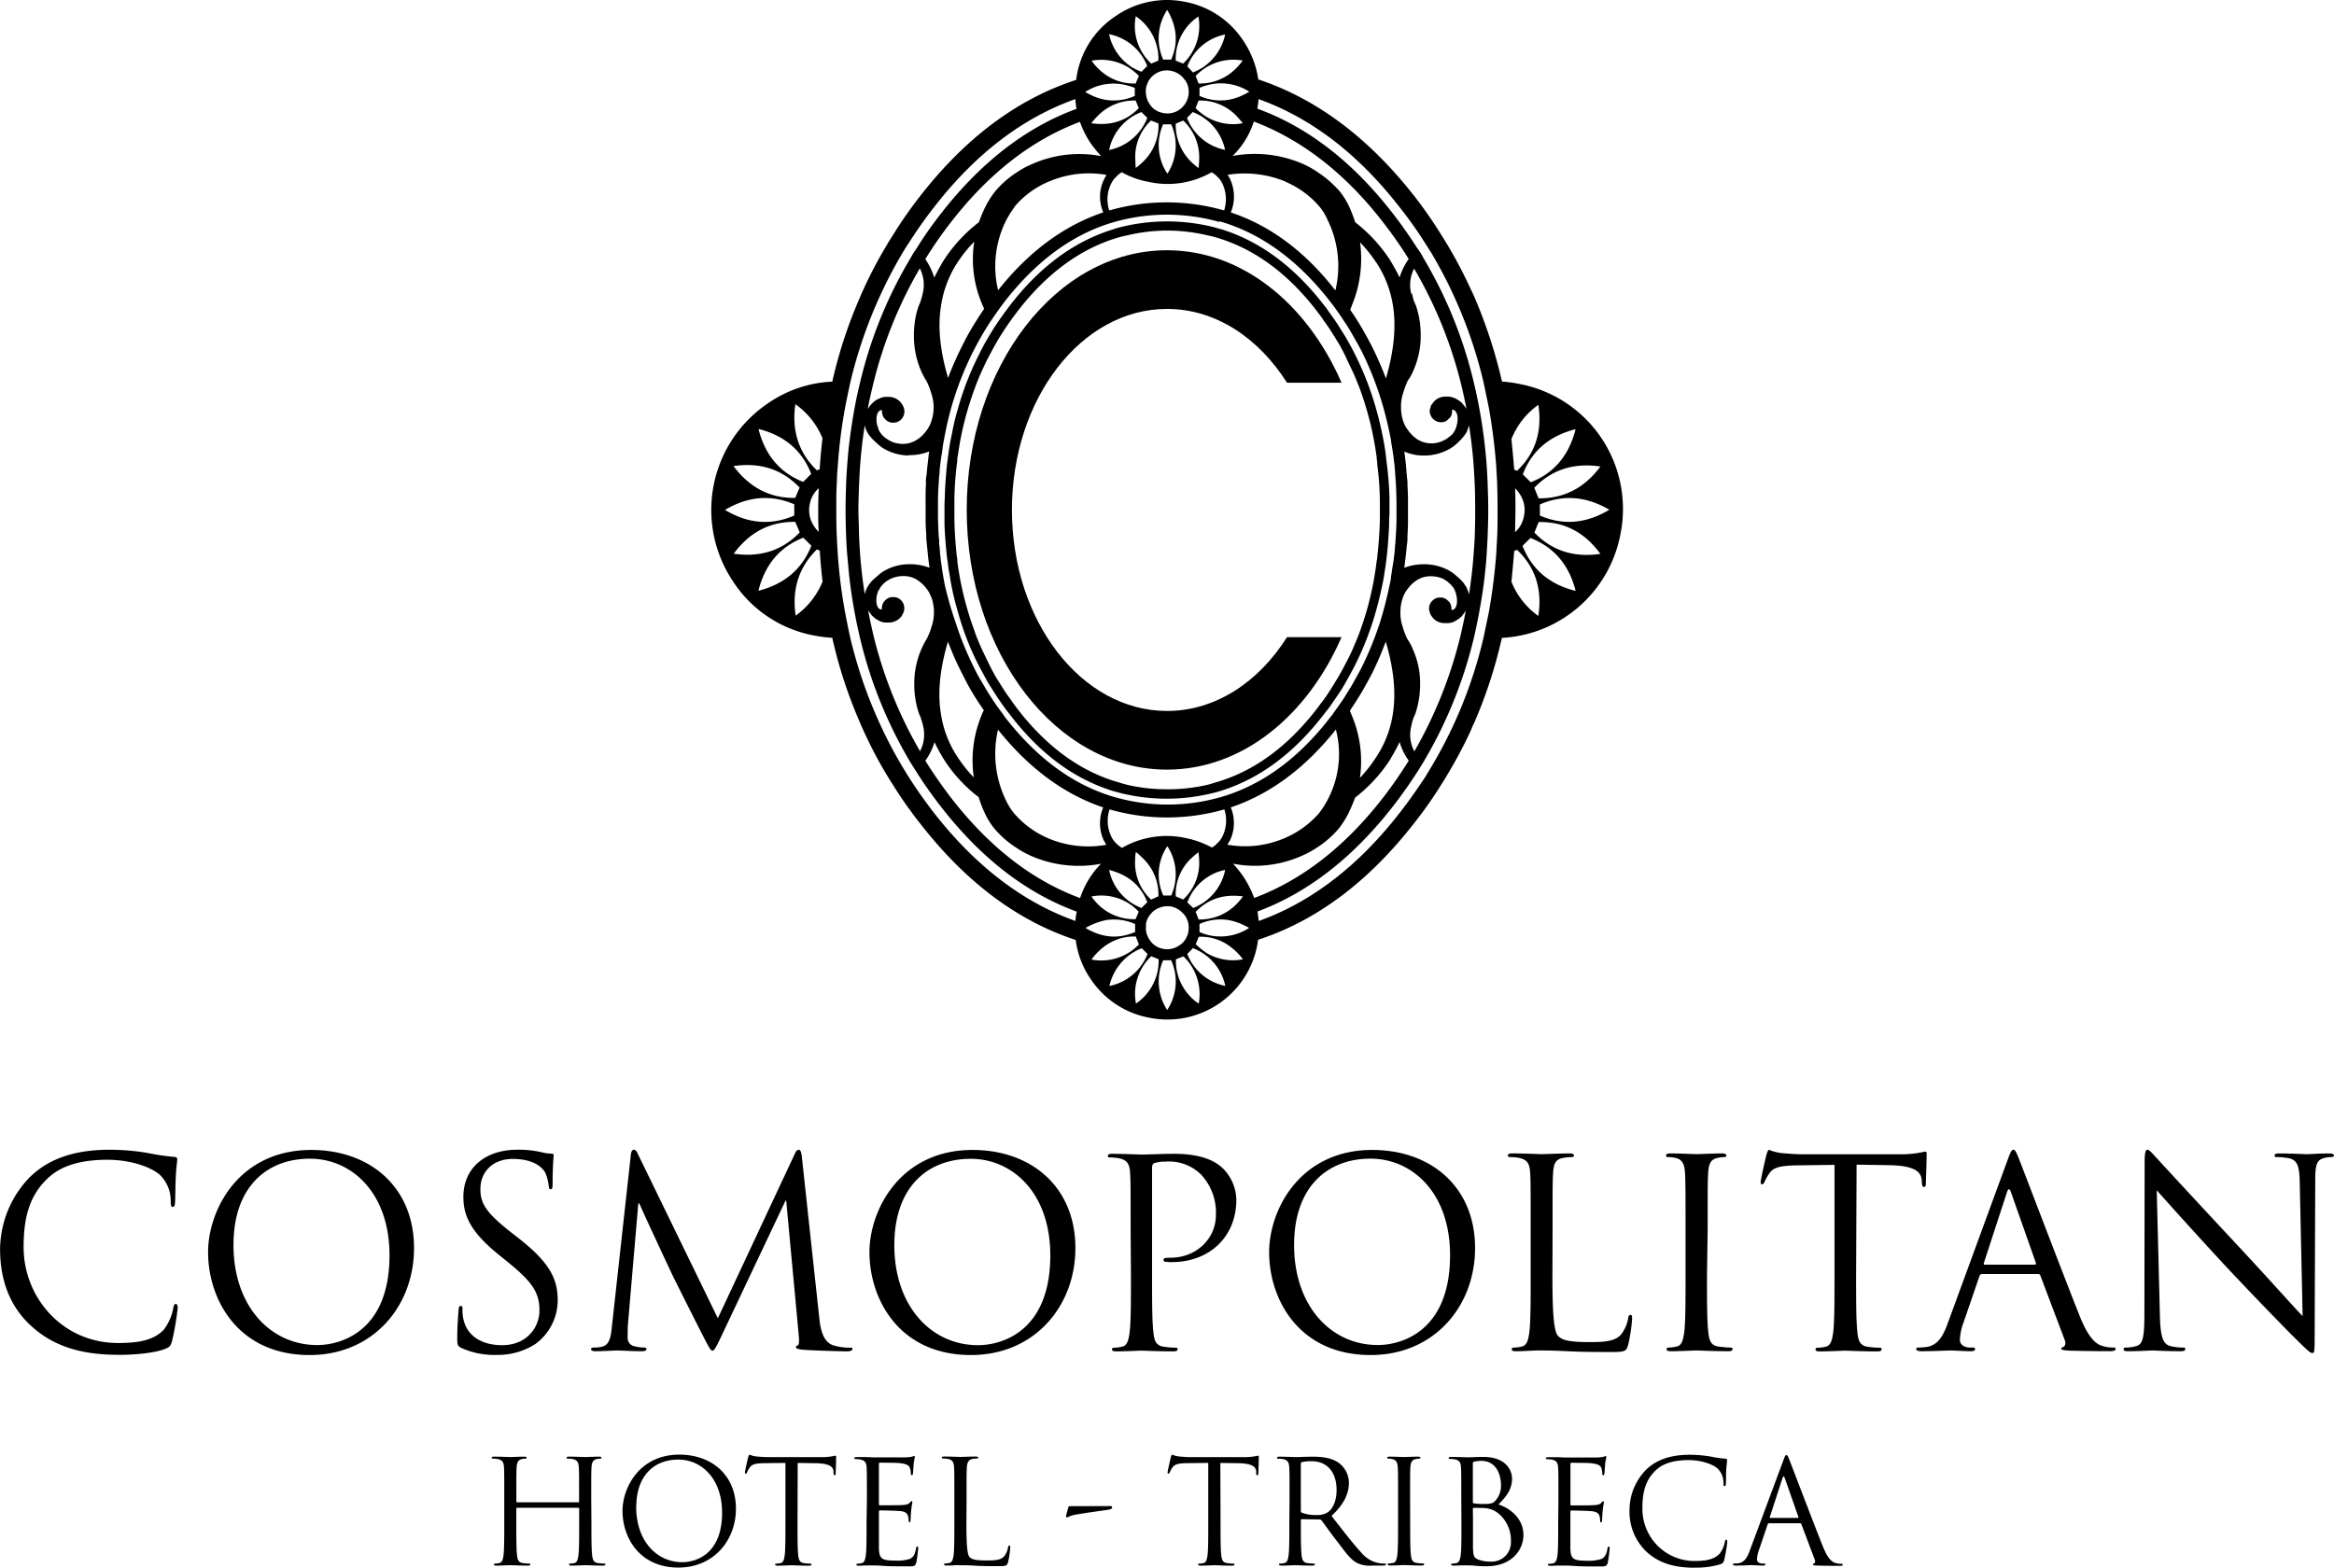 <svg id="Layer_1" data-name="Layer 1" xmlns="http://www.w3.org/2000/svg" viewBox="0 0 586.95 394.33"><title>Cosmo Logo</title><path d="M315.68,211.63a10.15,10.15,0,0,0,.31-8.53c9.86-3.32,18.66-9.82,26.44-19.59a24.56,24.56,0,0,1-4.2,21,23.65,23.65,0,0,1-8.63,6.29,25.13,25.13,0,0,1-14.46,1.68c.18-.27.35-.58.54-.89m40.55-20.83a44.69,44.69,0,0,0,2.22-4.11,15.35,15.35,0,0,0,2.3,4.69c-1.9,3.05-3.93,6-6.1,8.85q-14.46,18.84-32.77,25.7a26.18,26.18,0,0,0-2.7-5.35,28.32,28.32,0,0,0-2.61-3.28,28.86,28.86,0,0,0,16.89-1.81,24,24,0,0,0,4.24-2.26,24.53,24.53,0,0,0,5.49-4.81,24.09,24.09,0,0,0,2.34-3.67c.66-1.37,1.24-2.74,1.73-4.07a38.61,38.61,0,0,0,9-9.86M296,240.55l1.85.75a13,13,0,0,1-5.7,11.15,13,13,0,0,1,3.85-11.9m3,1h2a13,13,0,0,1-1,12.52,13.19,13.19,0,0,1-1-12.52m3.19-.23,1.9-.75a13.19,13.19,0,0,1,3.85,11.9,13,13,0,0,1-5.75-11.15m7.43-1.81a15.81,15.81,0,0,1-2.43-2l.75-1.86a12.23,12.23,0,0,1,8.27,2.74,15.19,15.19,0,0,1,2.83,2.92,12.94,12.94,0,0,1-9.42-1.76m-4.56.44,1.42-1.5a16.33,16.33,0,0,1,2.25,1.14,13.09,13.09,0,0,1,5.89,8.37,13,13,0,0,1-9.56-8m-14.6-.44a13,13,0,0,1-9.5,1.81,15.36,15.36,0,0,1,2.87-3,12.43,12.43,0,0,1,8.27-2.79l.79,2a15.52,15.52,0,0,1-2.43,2m-5,8.49a13.35,13.35,0,0,1,5.89-8.41,16.32,16.32,0,0,1,2.25-1.14l1.46,1.45v0a13.07,13.07,0,0,1-9.6,8.06m-6-14.6c.4-.23.71-.4,1.11-.58a16.73,16.73,0,0,1,4.11-1.41,13,13,0,0,1,7.25,1v2a10.51,10.51,0,0,1-1.42.53c-3.72,1.2-7.34.66-11.05-1.54m27.11-5L305.07,227a12.89,12.89,0,0,1,9.51-8.18,13,13,0,0,1-8.09,9.6m1.42,2.87-.75-1.9c3.14-3.28,7.08-4.56,11.9-3.9a17.74,17.74,0,0,1-1.6,1.91,12.87,12.87,0,0,1-9.55,3.89m.22,3.14,0-2a12.83,12.83,0,0,1,7.2-1,14.18,14.18,0,0,1,4.16,1.41,8.79,8.79,0,0,1,1.11.58,13.13,13.13,0,0,1-11.15,1.54,10.5,10.5,0,0,1-1.37-.53M304,226.27l-1.85-.8a12.47,12.47,0,0,1,3.75-9.42c.63-.57,1.24-1.14,2-1.68,0,.62.13,1.2.13,1.77a12.58,12.58,0,0,1-4,10.13m-11.19,3.1v0l-.79,1.85a12.81,12.81,0,0,1-9.56-3.85,20.93,20.93,0,0,1-1.55-1.85,12.83,12.83,0,0,1,11.9,3.81m3.23.31a5.67,5.67,0,0,1,5-1.6,5.56,5.56,0,0,1,2.79,1.6,5.79,5.79,0,0,1,.66.74,5.18,5.18,0,0,1,.88,2.53,5.62,5.62,0,0,1-.09,1.51,2.77,2.77,0,0,1-.26.93,4.82,4.82,0,0,1-2.08,2.52,5.17,5.17,0,0,1-4,.8,5,5,0,0,1-3.41-2.3,3.89,3.89,0,0,1-.53-1,4.48,4.48,0,0,1-.35-2.43,2.43,2.43,0,0,1,0-.57,4.81,4.81,0,0,1,1.42-2.7M295,226.94l-1.46,1.46a13,13,0,0,1-8.14-9.56c4.73,1.19,7.92,3.84,9.6,8.09m-55.82-35.56a15.88,15.88,0,0,0,2.3-4.69c.67,1.42,1.42,2.79,2.22,4.11a36.87,36.87,0,0,0,8.89,9.73,29.79,29.79,0,0,0,1.63,4.21,18.5,18.5,0,0,0,2.3,3.67,24.53,24.53,0,0,0,5.49,4.81,23.2,23.2,0,0,0,4.15,2.26,30,30,0,0,0,17.2,1.81,22.22,22.22,0,0,0-5.26,8.63q-18.31-6.77-32.82-25.7c-2.16-2.87-4.2-5.8-6.1-8.85M300,212.88a1.3,1.3,0,0,1,.26.31,13,13,0,0,1,.75,12.07h-2a12.81,12.81,0,0,1,1-12.38m-7.88,1.5a.14.14,0,0,1,.09,0A23.19,23.19,0,0,1,294,216a12.68,12.68,0,0,1,3.8,9.46l-1.85.84a12.65,12.65,0,0,1-4-10.17,8.91,8.91,0,0,1,.17-1.77m-7.91-2.74a8.76,8.76,0,0,0,.48.89A25.81,25.81,0,0,1,270,210.84a23.64,23.64,0,0,1-8.54-6.29,15.77,15.77,0,0,1-2-3.22,26.75,26.75,0,0,1-2-17.78c7.74,9.69,16.59,16.23,26.45,19.56a10.25,10.25,0,0,0,.26,8.53m1.81-1.14a9.16,9.16,0,0,1-.48-6.9,52.24,52.24,0,0,0,28.88,0,9.13,9.13,0,0,1-.53,6.9,4.91,4.91,0,0,1-.75,1.1,2.06,2.06,0,0,1-.45.45,4.91,4.91,0,0,1-1.41,1.15,23.51,23.51,0,0,0-6.77-2.43,22.42,22.42,0,0,0-15.83,2.52,7.56,7.56,0,0,1-1.51-1.19c-.14-.14-.31-.35-.45-.49a7.63,7.63,0,0,1-.71-1.1m-41.13-49v-.18a75.14,75.14,0,0,0,3.63,8.18c.71,1.42,1.41,2.79,2.21,4.16,1,1.73,2.08,3.36,3.22,5a5.93,5.93,0,0,0-.53,1.14,29.65,29.65,0,0,0-2,15.75,34.12,34.12,0,0,1-4-5,26.74,26.74,0,0,1-4.29-11.15c-.84-5.18-.23-11.15,1.76-17.91M188.8,128.27c5.79-3.44,11.58-3.93,17.42-1.41v2.82c-5.8,2.53-11.64,2.08-17.42-1.42m23.83,10.26c.17,2.61.4,5.26.71,7.78a19.77,19.77,0,0,1-6.77,8.57q-1.46-10,5.35-16.67Zm-6.15-7.21,1.11,2.62Q201,140.76,191,139.28q6-8.16,15.52-8m2,4,2,2c-2.34,5.89-6.77,9.65-13.31,11.33q2.45-9.89,11.27-13.35m19,13.26a4.86,4.86,0,0,1,.88-1.37,7,7,0,0,1,.75-.71,7.46,7.46,0,0,1,1.73-1,7.36,7.36,0,0,1,2.74-.53,6.34,6.34,0,0,1,3.49.93,8.69,8.69,0,0,1,2,1.73,9.4,9.4,0,0,1,1,1.37,12.38,12.38,0,0,1,.79,1.77,11.48,11.48,0,0,1,.49,3.32,10.9,10.9,0,0,1-.57,3.5,17,17,0,0,1-1.2,3.09,21.77,21.77,0,0,0-1.37,2.62l0,0a21.47,21.47,0,0,0-1.81,8.88,21.06,21.06,0,0,0,.17,2.88,20.39,20.39,0,0,0,1.06,4.6,8.6,8.6,0,0,1,.57,1.51,11.74,11.74,0,0,1,.4,1.45,9,9,0,0,1-.75,6.41,109.56,109.56,0,0,1-11.81-29.54c-.44-1.94-.88-3.9-1.24-5.89.23.35.45.62.66.93a3.38,3.38,0,0,0,.66.71,4,4,0,0,0,1.15.8,4.29,4.29,0,0,0,.79.4,3.7,3.7,0,0,0,1.15.22H230a4,4,0,0,0,3.32-1.77,1.45,1.45,0,0,1,.26-.48,1.52,1.52,0,0,1,.17-.45,4,4,0,0,0,.14-.84V153a2.85,2.85,0,0,0-.8-2,2.67,2.67,0,0,0-2-.8,2.62,2.62,0,0,0-2,.8c-.09.09-.17.22-.31.35a2.88,2.88,0,0,0-.53,1.63,1,1,0,0,0,0,.35,1,1,0,0,1-.53-.14,1.15,1.15,0,0,1-.62-.79,1.34,1.34,0,0,1-.14-.45,3.22,3.22,0,0,1-.09-1,4.21,4.21,0,0,1,.09-1,3.22,3.22,0,0,1,.14-.57c.09-.27.17-.54.26-.8,0,0,0-.09,0-.09m7.57-34h.31a12.81,12.81,0,0,0,4.9-.93c-.14,1.05-.26,2.21-.4,3.36-.09.79-.17,1.59-.22,2.43a7,7,0,0,0-.18,2.13,1,1,0,0,0,0,.35c-.09,1.2-.09,2.39-.09,3.62a2.14,2.14,0,0,0,0,.54c0,.57,0,1.14,0,1.73v.84c0,.54,0,1.11,0,1.68V131c0,1.2.09,2.39.17,3.59v.26a8.16,8.16,0,0,0,.09,1.46c.09,1.05.22,2.16.31,3.18s.26,2.21.4,3.32a13.72,13.72,0,0,0-4.9-.88h-.31a12.57,12.57,0,0,0-6.33,1.77,6.7,6.7,0,0,0-1.14.84,7.65,7.65,0,0,0-.66.57,9.6,9.6,0,0,0-1.51,1.46,8.79,8.79,0,0,0-.88,1.37,4.38,4.38,0,0,1-.23.49,8.92,8.92,0,0,0-.31,1.05c-.57-3.62-1-7.29-1.24-11.1-.09-1.45-.18-3-.22-4.46,0-1.86-.14-3.76-.14-5.67s.09-3.8.14-5.66c.08-1.5.13-3,.22-4.47.26-3.8.66-7.51,1.24-11.15a9.35,9.35,0,0,0,.31,1.11,1.62,1.62,0,0,1,.23.49,6.67,6.67,0,0,0,.88,1.28,12,12,0,0,0,1.51,1.54,6.46,6.46,0,0,0,.66.58,6.7,6.7,0,0,0,1.14.84,12.68,12.68,0,0,0,6.33,1.77m-24.55,4.64-2,2c-5.83-2.3-9.59-6.72-11.23-13.31q9.81,2.45,13.26,11.32m-2.92,3.41-1.11,2.61c-6.28.09-11.45-2.56-15.52-8,6.72-1,12.21.8,16.63,5.4m5.75-12.43c-.31,2.61-.54,5.17-.71,7.83l-.71.26c-4.55-4.38-6.37-10-5.4-16.63a19.52,19.52,0,0,1,6.81,8.54m-3.19,16.59a7,7,0,0,1,2.26-4c-.09,1.81-.14,3.67-.14,5.48s0,3.72.14,5.49a5.55,5.55,0,0,1-1.11-1.33,7.17,7.17,0,0,1-1.15-5.61M237.8,67.5a9.09,9.09,0,0,1,.71,6.38c-.08.48-.26,1-.4,1.5a10.22,10.22,0,0,1-.57,1.51,19.35,19.35,0,0,0-1.06,4.55,21.41,21.41,0,0,0-.17,2.88,22.21,22.21,0,0,0,1.81,9h0a18.18,18.18,0,0,0,1.37,2.56,18.12,18.12,0,0,1,1.2,3.1,10.84,10.84,0,0,1,.4,1.55,9.74,9.74,0,0,1,.17,1.94,10.11,10.11,0,0,1-.53,3.36,8,8,0,0,1-.75,1.73,9.92,9.92,0,0,1-1,1.37,7.81,7.81,0,0,1-2,1.73,6.38,6.38,0,0,1-3.49,1,7.14,7.14,0,0,1-2.7-.54,8,8,0,0,1-1.77-1.06,6.09,6.09,0,0,1-.75-.7,5.61,5.61,0,0,1-.88-1.37s0,0,0-.09c-.09-.26-.17-.54-.26-.8a2.62,2.62,0,0,1-.14-.57,4,4,0,0,1-.09-1,3.37,3.37,0,0,1,.09-1,2.38,2.38,0,0,1,.14-.45,1.52,1.52,0,0,1,.62-.79,1,1,0,0,1,.53-.14,1.33,1.33,0,0,0,0,.4,3,3,0,0,0,.53,1.63,2,2,0,0,1,.31.31,2.65,2.65,0,0,0,2,.84,2.71,2.71,0,0,0,2-.84,2.83,2.83,0,0,0,.8-1.94v-.18a3.62,3.62,0,0,0-.14-.74c-.08-.18-.13-.35-.17-.45s-.23-.35-.26-.45A3.91,3.91,0,0,0,230,99.84h-.44a1.46,1.46,0,0,0-.45,0,3.54,3.54,0,0,0-1.15.26c-.26.13-.57.22-.79.35a5.19,5.19,0,0,0-1.15.79c-.22.23-.44.45-.66.71s-.44.63-.66.94c.35-2,.8-3.85,1.24-5.75A108.73,108.73,0,0,1,237.8,67.5m16.14,10.22c-1.1,1.63-2.21,3.32-3.18,5-.8,1.33-1.54,2.74-2.25,4.16a80,80,0,0,0-3.63,8.23V95c-2-6.81-2.61-12.78-1.76-18a27.17,27.17,0,0,1,4.29-11.19,32.7,32.7,0,0,1,4.07-5,28.74,28.74,0,0,0,2,15.74c.17.4.31.75.48,1.11m7.75-25.78a22.77,22.77,0,0,1,8.62-6.24A25.44,25.44,0,0,1,284.72,44a8.55,8.55,0,0,1-.48.89,9.92,9.92,0,0,0-.31,8.53c-9.86,3.32-18.71,9.82-26.45,19.59a25.72,25.72,0,0,1,2.13-17.78,28.77,28.77,0,0,1,2.08-3.27m31.84-23.75L295,29.65a13.13,13.13,0,0,1-9.6,8.09,13,13,0,0,1,8.14-9.56M305,29.65l1.42-1.46a13,13,0,0,1,8.14,9.51,13,13,0,0,1-9.56-8m-2.87,1.42,1.9-.8a12.66,12.66,0,0,1,4,10.13c0,.57-.09,1.14-.13,1.73v.08a.22.22,0,0,1-.14-.08,17.13,17.13,0,0,1-1.86-1.6,13,13,0,0,1-3.75-9.46m-6.19-.8,1.85.75a12.59,12.59,0,0,1-3.75,9.5,16.45,16.45,0,0,1-1.86,1.6s0,0-.09.08v-.08A12.36,12.36,0,0,1,292,40.4a12.49,12.49,0,0,1,4-10.13m3,1h2a13,13,0,0,1-.84,12.25c-.09,0-.09.08-.18.17s0,0,0-.09a12.94,12.94,0,0,1-1-12.33m5.53-11.15c.22.35.35.66.53,1a5.38,5.38,0,0,1,.35,2.53,3.07,3.07,0,0,1-.09.57,5.24,5.24,0,0,1-1.45,2.7,4.14,4.14,0,0,1-.89.75,5.19,5.19,0,0,1-4,.74,5,5,0,0,1-2.82-1.5,3.85,3.85,0,0,1-.58-.8,4.83,4.83,0,0,1-.88-2.47,5.88,5.88,0,0,1,0-1.55,8,8,0,0,1,.31-1,5,5,0,0,1,2-2.48,5.13,5.13,0,0,1,4-.79,5.47,5.47,0,0,1,3.45,2.3M280.92,31a20.11,20.11,0,0,1,1.59-1.82,12.78,12.78,0,0,1,9.56-3.89l.79,1.9c-3.14,3.27-7.12,4.51-11.94,3.81m-.18,5a34.34,34.34,0,0,0,2.65,3.27,29.12,29.12,0,0,0-16.94,1.82,23,23,0,0,0-4.24,2.25,23.93,23.93,0,0,0-5.49,4.82,22.5,22.5,0,0,0-2.34,3.67,36.91,36.91,0,0,0-1.73,4.07,38.29,38.29,0,0,0-9,9.82c-.8,1.37-1.54,2.7-2.22,4.11a17.4,17.4,0,0,0-2.25-4.65,101.24,101.24,0,0,1,6.06-8.79c9.65-12.61,20.61-21.15,32.82-25.74A24.05,24.05,0,0,0,280.74,36m-3.81-11.05a14.91,14.91,0,0,0,.27,2.43q-19.31,7.08-34.54,26.93a96.54,96.54,0,0,0-5.8,8.36,17.83,17.83,0,0,0-1.33,2.13,110.61,110.61,0,0,0-12.83,31.71c-.93,3.75-1.63,7.65-2.21,11.63-.31,2.25-.63,4.56-.8,6.95-.17,1.9-.31,3.89-.4,5.88-.09,2.43-.17,4.87-.17,7.34s.08,5,.17,7.35c.09,2,.23,4,.45,6,.17,2.34.45,4.64.75,6.89.57,4,1.33,7.92,2.21,11.73a111.63,111.63,0,0,0,12.78,31.57l1.37,2.17c1.77,2.82,3.72,5.61,5.8,8.31q15.26,19.91,34.62,27a14.92,14.92,0,0,0-.35,2.34q-19.89-7.1-35.64-27.29c-2.25-2.92-4.38-5.93-6.32-9-.49-.75-.93-1.51-1.37-2.22a115.49,115.49,0,0,1-13.27-32.68c-.45-2-.88-4.16-1.28-6.24a129.76,129.76,0,0,1-1.86-14.59c-.08-1.24-.17-2.57-.22-3.81-.14-2.53-.17-5-.17-7.57s0-5,.17-7.51c0-1.29.14-2.57.22-3.81a129.92,129.92,0,0,1,1.86-14.6c.4-2.08.84-4.16,1.28-6.19A116.88,116.88,0,0,1,233.6,63.35c.45-.71.88-1.46,1.37-2.13,1.94-3.1,4.07-6.1,6.32-9Q256.95,32,276.94,24.92m14.91-2.79v2a12.84,12.84,0,0,1-7.2,1,13.78,13.78,0,0,1-4.21-1.42c-.35-.17-.71-.4-1.06-.57a13.09,13.09,0,0,1,11.05-1.51,9.35,9.35,0,0,1,1.42.49M291.27,17a13.14,13.14,0,0,1-5.89-8.4,13,13,0,0,1,9.6,8l-1.46,1.46A18,18,0,0,1,291.27,17M281,15.27a13.16,13.16,0,0,1,9.46,1.82,16.07,16.07,0,0,1,2.43,2L292.07,21a12.39,12.39,0,0,1-8.32-2.78A13.65,13.65,0,0,1,281,15.27M304,16l-1.85-.75a12.79,12.79,0,0,1,5.7-11.1A13,13,0,0,1,304,16m-6.24-.75L296,16A12.87,12.87,0,0,1,292.1,4.08a13,13,0,0,1,5.7,11.15M301,15h-2a13.07,13.07,0,0,1,1-12.52c2.48,4.21,2.83,8.36,1,12.52m4.07,1.68v0a12.85,12.85,0,0,1,9.51-8,13.26,13.26,0,0,1-5.8,8.4,18.72,18.72,0,0,1-2.3,1.15ZM411.2,128.22c-5.83,3.5-11.63,4-17.47,1.46V126.9c5.84-2.56,11.64-2.07,17.47,1.33m-18.84,5.71,1.06-2.62q9.55-.19,15.52,8c-6.63,1-12.21-.8-16.59-5.35m-3,3.36,2-2c5.92,2.3,9.73,6.76,11.36,13.31-6.59-1.63-11-5.4-13.35-11.32m-2.79,9c.26-2.56.49-5.13.71-7.74l.71-.26c4.6,4.38,6.37,9.9,5.35,16.62a19.3,19.3,0,0,1-6.77-8.62m4.87-25-2-2c2.25-5.92,6.68-9.68,13.26-11.36-1.63,6.59-5.4,11.05-11.27,13.35m-3.94,1.51a8.58,8.58,0,0,1,1.11,1.37,7.08,7.08,0,0,1,1.11,5.66,6.85,6.85,0,0,1-2.22,4c0-1.77.09-3.62.09-5.49s0-3.72-.09-5.52m5.89,2.47-1.06-2.61q6.57-6.83,16.63-5.35c-4,5.4-9.2,8.09-15.57,8m-6.1-7.2c-.22-2.62-.45-5.18-.71-7.69a19.32,19.32,0,0,1,6.77-8.63q1.53,10.08-5.35,16.59Zm-35.91,51.57A89,89,0,0,0,355,161.3v.23c2,6.77,2.56,12.73,1.77,17.91a26.88,26.88,0,0,1-4.3,11.15,35.67,35.67,0,0,1-4,5.09,29.44,29.44,0,0,0-2.08-15.8c-.13-.35-.31-.71-.44-1.1,1.1-1.64,2.16-3.32,3.18-5,.75-1.37,1.55-2.74,2.26-4.16m19.32-23.09a3.92,3.92,0,0,1,.84.8,4.28,4.28,0,0,1,.84,1.28s0,.09,0,.09a2.43,2.43,0,0,1,.26.8,3.22,3.22,0,0,1,.14.57,4.21,4.21,0,0,1,.09,1,3.22,3.22,0,0,1-.09,1,1.34,1.34,0,0,1-.14.45,1.28,1.28,0,0,1-.62.79,1,1,0,0,1-.53.14.84.84,0,0,0,0-.35,3.21,3.21,0,0,0-.45-1.55,4.07,4.07,0,0,0-.45-.44,2.35,2.35,0,0,0-1.9-.8,2.54,2.54,0,0,0-2,.8,2.58,2.58,0,0,0-.84,2v.09a3.82,3.82,0,0,0,.18.84,3.35,3.35,0,0,1,.13.45c.09.13.18.31.31.48a3.81,3.81,0,0,0,3.28,1.77h.84a4,4,0,0,0,1.2-.22,3.21,3.21,0,0,0,.79-.4,5.87,5.87,0,0,0,1.15-.8,1.82,1.82,0,0,0,.62-.71,7,7,0,0,0,.75-1c-.4,2-.8,3.94-1.24,5.84A110.13,110.13,0,0,1,362.16,189a8.76,8.76,0,0,1-.75-6.41,13.59,13.59,0,0,1,.35-1.45,8.76,8.76,0,0,1,.62-1.51,25.27,25.27,0,0,0,1.06-4.6c.09-.94.17-1.86.17-2.88a20.79,20.79,0,0,0-1.85-8.88v0a13.87,13.87,0,0,0-1.42-2.62,20.81,20.81,0,0,1-1.15-3.09,8.64,8.64,0,0,1-.39-1.55,8.91,8.91,0,0,1-.14-1.94,10.45,10.45,0,0,1,.49-3.36,8.26,8.26,0,0,1,.74-1.73,15,15,0,0,1,1-1.37,8.64,8.64,0,0,1,2.07-1.77,6.29,6.29,0,0,1,3.36-.88,7.83,7.83,0,0,1,2.83.53,9.6,9.6,0,0,1,1.59,1M360.3,120c-.09-1-.17-2-.26-3s-.26-2.26-.4-3.41a12,12,0,0,0,4.91,1h.39a12.81,12.81,0,0,0,6.24-1.77,7.9,7.9,0,0,0,1.19-.84,6.46,6.46,0,0,0,.66-.58,15.53,15.53,0,0,0,1.46-1.54,10.61,10.61,0,0,0,.89-1.28,1.37,1.37,0,0,1,.17-.49,10.44,10.44,0,0,0,.35-1.11c.57,3.63,1,7.39,1.24,11.15.09,1.51.18,3,.23,4.47.08,1.86.08,3.76.08,5.66s0,3.81-.08,5.67c0,1.45-.14,3-.23,4.46-.26,3.76-.66,7.48-1.24,11.15a8.19,8.19,0,0,0-.35-1.1,2.47,2.47,0,0,1-.17-.49,16.15,16.15,0,0,0-.89-1.37,11.71,11.71,0,0,0-1.46-1.46c-.22-.17-.44-.39-.62-.53a11.51,11.51,0,0,0-1.19-.88,13,13,0,0,0-6.29-1.77h-.39a13.73,13.73,0,0,0-4.91.88c.14-1.06.26-2.16.4-3.27.09-.8.17-1.51.22-2.3a11.2,11.2,0,0,0,.18-2.43v-.18c.09-1.24.13-2.43.13-3.67v-.57c0-.53,0-1.15,0-1.73v-.79c0-.54,0-1.11,0-1.69v-.62c0-1.24-.08-2.43-.13-3.62v0a8.7,8.7,0,0,0-.14-1.9m-7.78-54.14a27.31,27.31,0,0,1,4.3,11.19c.79,5.18.22,11.15-1.77,18v.17A87.61,87.61,0,0,0,351.42,87c-.71-1.37-1.46-2.74-2.22-4.07q-1.53-2.66-3.18-5c.17-.4.35-.84.48-1.24a30.47,30.47,0,0,0,2-15.74,34,34,0,0,1,4,5m8.89,8a8.9,8.9,0,0,1,.71-6.38A108.72,108.72,0,0,1,374,97c.48,1.94.88,3.89,1.28,5.88a5.38,5.38,0,0,0-.75-1,3.2,3.2,0,0,0-.62-.71,8.71,8.71,0,0,0-1.15-.79,5.48,5.48,0,0,0-.79-.35,3.8,3.8,0,0,0-1.2-.26,1.18,1.18,0,0,0-.4,0h-.44a3.77,3.77,0,0,0-3.28,1.85,1.21,1.21,0,0,0-.31.45,4.32,4.32,0,0,0-.13.45,3.58,3.58,0,0,0-.18.74v.18a2.87,2.87,0,0,0,2.83,2.78,2.38,2.38,0,0,0,1.9-.84,2.8,2.8,0,0,0,.4-.35,2.73,2.73,0,0,0,.49-1.59,1.08,1.08,0,0,0,0-.4,1,1,0,0,1,.53.14,1.79,1.79,0,0,1,.62.79,2.38,2.38,0,0,1,.14.45,3.37,3.37,0,0,1,.09,1,4,4,0,0,1-.09,1,2.62,2.62,0,0,1-.14.57,2.5,2.5,0,0,1-.26.8s0,0,0,.09a6.38,6.38,0,0,1-.84,1.37c-.26.22-.54.48-.84.7a6.91,6.91,0,0,1-1.68,1,6.72,6.72,0,0,1-6.14-.35,9.26,9.26,0,0,1-2-1.77,16.34,16.34,0,0,1-1-1.37,8.11,8.11,0,0,1-.74-1.68,10.58,10.58,0,0,1-.49-3.41,9.12,9.12,0,0,1,.14-1.94,9.72,9.72,0,0,1,.39-1.55,22.55,22.55,0,0,1,1.15-3.1,12.21,12.21,0,0,0,1.42-2.56,21.5,21.5,0,0,0,1.85-9c0-1-.08-2-.17-2.88a23.79,23.79,0,0,0-1.06-4.55,10.55,10.55,0,0,1-.62-1.51c-.14-.53-.26-1-.35-1.5m-48.3-18.09c.45.14,1,.31,1.46.45q14.52,4.77,26,19.37c.26.35.53.71.79,1,1.11,1.51,2.17,3,3.1,4.47.71,1,1.37,2.13,2,3.23.75,1.33,1.51,2.65,2.22,4a82.36,82.36,0,0,1,4.73,11.63,89.59,89.59,0,0,1,2.52,9.86,10.53,10.53,0,0,1,.27,1.73c.22,1,.35,2.13.53,3.19.09.79.17,1.63.31,2.47,0,.54.09,1.15.14,1.77a1.08,1.08,0,0,0,0,.35c.08.66.08,1.42.17,2.13.09,1.63.14,3.27.17,5v3.72c0,1.77-.08,3.53-.22,5.26,0,.71-.09,1.51-.17,2.26v.08c0,.54-.09,1.11-.14,1.73-.14.93-.22,1.82-.4,2.79s-.26,1.85-.44,2.79c0,.53-.14,1.06-.23,1.59-.71,3.41-1.54,6.77-2.56,10a82.23,82.23,0,0,1-4.78,11.68c-.75,1.37-1.46,2.7-2.21,4-.63,1.1-1.34,2.16-2,3.27-.94,1.42-2,2.87-3,4.29-.26.35-.53.66-.79,1-7.61,9.77-16.28,16.19-26,19.33-.54.17-1,.31-1.51.45a48.29,48.29,0,0,1-26.18,0c-.49-.14-1-.27-1.51-.45-9.73-3.14-18.35-9.6-26-19.33a8,8,0,0,1-.75-1.06c-1.11-1.45-2.17-2.92-3.1-4.41-.71-1.06-1.37-2.17-2-3.28a41.25,41.25,0,0,1-2.17-3.93,79.84,79.84,0,0,1-4.73-11.59A89.07,89.07,0,0,1,244,146.8c-.09-.57-.22-1.19-.31-1.76-.18-1.06-.35-2.13-.49-3.23-.13-.75-.17-1.54-.31-2.39,0-.57-.09-1.24-.13-1.81,0-.18,0-.31-.09-.45,0-.66,0-1.33-.09-1.94-.14-1.68-.17-3.36-.22-5v-3.81c0-1.82.08-3.58.22-5.3,0-.71.09-1.42.18-2.13v-.09c0-.57.08-1.14.13-1.76.14-.94.22-1.86.4-2.79s.22-1.86.4-2.79c.09-.53.22-1.11.31-1.63a79.67,79.67,0,0,1,7.29-21.67c.71-1.37,1.46-2.74,2.22-4.07.62-1.06,1.28-2.13,2-3.22,1-1.46,1.94-2.88,3.05-4.33.22-.31.48-.66.75-1,7.65-9.73,16.27-16.22,26-19.37.54-.18,1-.31,1.51-.45a48.46,48.46,0,0,1,26.22,0m.8-9.73a9.22,9.22,0,0,1,.48,6.86,52.24,52.24,0,0,0-28.88,0,8.85,8.85,0,0,1,.53-6.86,10.48,10.48,0,0,1,.71-1.11,4,4,0,0,1,.45-.44,5.3,5.3,0,0,1,1.46-1.2,21.53,21.53,0,0,0,6.8,2.43,22.21,22.21,0,0,0,15.8-2.43,6.4,6.4,0,0,1,1.5,1.2l.45.44a10.49,10.49,0,0,1,.71,1.11m15.92-.35a23.18,23.18,0,0,1,8.53,6.24,13.58,13.58,0,0,1,2,3.27,26.32,26.32,0,0,1,2,17.82C334.7,63.26,325.85,56.71,316,53.44a10.38,10.38,0,0,0-.27-8.57,9.13,9.13,0,0,0-.53-.89,27,27,0,0,1,14.64,1.73M319,15.23a15.56,15.56,0,0,1-2.83,3A12.66,12.66,0,0,1,307.9,21l-.75-1.9a14.56,14.56,0,0,1,2.43-2A13.13,13.13,0,0,1,319,15.23m3.67,12.13c.13-.8.26-1.64.31-2.43,13.23,4.73,25.11,13.84,35.55,27.29a101.26,101.26,0,0,1,6.37,9c.45.66.89,1.42,1.37,2.13a116,116,0,0,1,13.27,32.73c.45,2.12.88,4.2,1.33,6.37.84,4.69,1.46,9.51,1.86,14.51.08,1.24.13,2.52.22,3.81.09,2.47.14,5,.14,7.51s0,5-.14,7.57c-.09,1.24-.14,2.56-.22,3.81q-.6,7.43-1.86,14.46c-.45,2.13-.88,4.24-1.33,6.32a113.69,113.69,0,0,1-13.27,32.73c-.44.71-.88,1.46-1.33,2.22-2,3-4.11,6.06-6.41,9q-15.65,20.16-35.51,27.29c-.09-.8-.18-1.63-.31-2.39q19.24-7.17,34.49-27c2.08-2.7,4-5.49,5.84-8.31.45-.75.88-1.46,1.33-2.17a112.29,112.29,0,0,0,12.83-31.66c.88-3.89,1.63-7.83,2.21-11.85.32-2.13.54-4.29.75-6.46s.26-4.11.4-6.19c.09-2.43.18-4.87.18-7.35s-.09-4.9-.18-7.34c-.09-2.13-.22-4.16-.4-6.19-.22-2.21-.44-4.33-.75-6.41-.57-4.11-1.33-8.09-2.25-11.94a111.37,111.37,0,0,0-12.78-31.62C364,64,363.53,63.3,363,62.6c-1.82-2.83-3.71-5.61-5.8-8.31Q342,34.38,322.71,27.35m-5.27,1.85A15.49,15.49,0,0,1,319,31a13,13,0,0,1-11.85-3.81l.75-1.9a12.64,12.64,0,0,1,9.55,3.89m3.19-6.1c-.4.22-.75.45-1.15.62a13.56,13.56,0,0,1-4.15,1.42,12.88,12.88,0,0,1-7.21-1l0-2a8.29,8.29,0,0,1,1.42-.54,13.11,13.11,0,0,1,11.05,1.46m-4.07,16.1a20.71,20.71,0,0,0,5.26-8.57C334,35.22,345,43.76,354.64,56.36c2.17,2.82,4.21,5.74,6.1,8.79a16.23,16.23,0,0,0-2.3,4.65c-.66-1.42-1.42-2.74-2.22-4.11a38.75,38.75,0,0,0-8.93-9.77,38.39,38.39,0,0,0-1.6-4.11,19.15,19.15,0,0,0-2.3-3.67,27.11,27.11,0,0,0-5.52-4.82,23.11,23.11,0,0,0-4.11-2.25,30.4,30.4,0,0,0-17.2-1.86m6.37-19.1a23.4,23.4,0,0,0-3.76-9.82A22.42,22.42,0,0,0,304.49.46,22.67,22.67,0,0,0,287.11,4a22.43,22.43,0,0,0-9.77,14.63c-.09.49-.17,1-.22,1.46Q255,27.28,237.8,49.42a107.65,107.65,0,0,0-6.94,10c-.57.84-1.06,1.68-1.54,2.52a106.25,106.25,0,0,0-5.71,10.88c-.31.66-.62,1.33-.88,2A117.06,117.06,0,0,0,215.78,96a30.67,30.67,0,0,0-16.15,5.44,32.33,32.33,0,0,0-8.88,44.71,31.05,31.05,0,0,0,20.52,13.72,33.54,33.54,0,0,0,4.51.57,116.38,116.38,0,0,0,6.94,21.27c.26.66.57,1.33.88,2a110.33,110.33,0,0,0,5.67,10.88c.53.84,1,1.68,1.54,2.47a104.75,104.75,0,0,0,7,10Q255,229.24,277,236.45a22.38,22.38,0,0,0,3.72,9.77A22.65,22.65,0,0,0,295.47,256a23,23,0,0,0,27.16-18.14,14,14,0,0,0,.22-1.45c14.73-4.82,27.78-14.6,39.28-29.37a104.75,104.75,0,0,0,7-10c.54-.79,1-1.63,1.51-2.47a113,113,0,0,0,5.75-10.88c.26-.71.57-1.37.88-2a119.41,119.41,0,0,0,6.9-21.23,32.06,32.06,0,0,0,29.8-26,32,32,0,0,0-25.3-37.86,33.16,33.16,0,0,0-4.47-.62,124.29,124.29,0,0,0-6.94-21.27c-.31-.71-.62-1.37-.93-2a118.18,118.18,0,0,0-5.7-10.88c-.54-.84-1-1.68-1.55-2.52a115.16,115.16,0,0,0-6.94-10q-17.25-22-39.18-29.32" transform="translate(-6.48 0)"/><path d="M337.79,78.47a27.12,27.12,0,0,1,1.68,2.31c1,1.33,1.86,2.7,2.74,4.11.31.49.57,1,.88,1.42.71,1.24,1.42,2.57,2,3.85s1.29,2.7,1.91,4.07c.48,1.14,1,2.39,1.45,3.58a80.33,80.33,0,0,1,4.25,17.39s0,.13,0,.22a12.63,12.63,0,0,1,.13,1.42,77,77,0,0,1,.66,9.24c0,.71,0,1.46,0,2.17v0c0,.84,0,1.73,0,2.56-.08,3.14-.31,6.24-.66,9.25,0,.4-.08.75-.13,1.06s-.09.35-.09.57A78.37,78.37,0,0,1,348.41,159c-.49,1.33-1.06,2.65-1.6,3.93s-1.1,2.39-1.72,3.58-1.37,2.62-2.13,3.9c-.26.45-.54.88-.84,1.37-.84,1.42-1.76,2.83-2.7,4.16-.53.7-1.1,1.41-1.63,2.16-7.52,9.82-16.23,16.14-26.05,18.84a14.44,14.44,0,0,1-1.5.45A43.54,43.54,0,0,1,300,198.54a44,44,0,0,1-10.35-1.19c-.53-.17-1-.26-1.51-.45-9.81-2.7-18.48-9-26-18.84-.58-.79-1.11-1.5-1.64-2.3-1-1.33-1.9-2.74-2.73-4.11-.31-.48-.63-.93-.89-1.42-.71-1.24-1.37-2.52-2-3.84s-1.33-2.7-1.94-4.11c-.49-1.15-1-2.3-1.37-3.5a80.73,80.73,0,0,1-4.33-17.42.22.22,0,0,0,0-.14c0-.48-.09-1-.17-1.5-.31-3-.54-6.1-.58-9.29,0-.66,0-1.41,0-2.12v-.09c0-.88,0-1.68,0-2.56a81,81,0,0,1,.66-9.25,8.42,8.42,0,0,0,.09-1.11c0-.17,0-.35.09-.48a79.18,79.18,0,0,1,4.33-17.25c.49-1.37,1-2.65,1.59-3.94s1.11-2.47,1.73-3.62,1.33-2.56,2.08-3.81c.26-.53.57-1,.84-1.45.89-1.42,1.77-2.74,2.74-4.11.54-.75,1.06-1.46,1.6-2.17q11.34-14.78,26-18.88c.54-.13,1-.26,1.55-.35A43.82,43.82,0,0,1,300,58a44.42,44.42,0,0,1,10.31,1.24c.53.09,1,.23,1.5.35,9.77,2.74,18.48,9,26,18.88M313.56,57.69c-.49-.17-1-.31-1.46-.45a48.31,48.31,0,0,0-24.23,0c-.53.14-1,.27-1.45.45-9.78,3-18.54,9.42-26.1,19.33-.35.44-.66.88-1,1.33-1,1.37-2,2.79-2.92,4.2-.48.8-1,1.6-1.45,2.43a40.89,40.89,0,0,0-2.13,3.93,73.58,73.58,0,0,0-5.53,14.2A52.89,52.89,0,0,0,245.9,109c-.23,1-.4,1.9-.58,2.87-.08.66-.22,1.37-.31,2.08s-.22,1.68-.35,2.57c-.26,2.61-.48,5.21-.57,8,0,.84-.09,1.68-.09,2.56v2.48c0,.71,0,1.46,0,2.22.09,2.7.31,5.35.57,7.91.09.84.27,1.73.35,2.61s.27,1.68.4,2.53.31,1.85.49,2.79c.4,2,.88,4,1.45,5.88a69.38,69.38,0,0,0,5.44,14.07c.71,1.33,1.42,2.65,2.13,3.93.45.79,1,1.59,1.51,2.43.88,1.41,1.9,2.87,2.92,4.29.35.45.66.88,1,1.28,7.56,10,16.23,16.4,26.05,19.46l1.45.4a48,48,0,0,0,24.23,0c.49-.13,1-.26,1.42-.4,9.82-3.05,18.53-9.5,26.14-19.46.31-.4.62-.8,1-1.24q1.46-2.06,2.92-4.25c.49-.74,1-1.59,1.46-2.43.75-1.29,1.46-2.62,2.13-3.9a75.14,75.14,0,0,0,5.52-14.24c.54-1.9,1-3.84,1.42-5.79.22-1,.4-2,.57-3,.09-.66.18-1.33.31-2,.09-.84.23-1.68.32-2.56.31-2.61.48-5.26.62-8,0-.88,0-1.72.08-2.61v-2.34c0-.79,0-1.54,0-2.3-.09-2.7-.32-5.35-.63-7.92-.13-.93-.22-1.76-.31-2.61s-.26-1.68-.35-2.47c-.22-1-.35-2-.57-2.83-.4-2-.88-4-1.42-5.89A76.91,76.91,0,0,0,347.16,89c-.66-1.37-1.41-2.65-2.12-3.93-.49-.8-1-1.63-1.51-2.43-.88-1.46-1.9-2.88-2.92-4.29a14.11,14.11,0,0,0-1-1.37c-7.57-9.86-16.28-16.32-26.05-19.33" transform="translate(-6.48 0)"/><path d="M343.85,96.28c-8.64-19.87-25-33.33-43.89-33.33-27.81,0-50.37,29.25-50.37,65.32s22.55,65.33,50.37,65.33c18.85,0,35.25-13.45,43.89-33.33H330.14c-7.15,11.33-18,18.57-30.18,18.57-21.53,0-39-22.64-39-50.57s17.46-50.56,39-50.56c12.17,0,23,7.24,30.18,18.57Z" transform="translate(-6.48 0)"/><path d="M451.67,381.83c-.11,0-.18-.07-.11-.25l3.19-9.79q.27-.8.55,0l3.44,9.79c0,.15,0,.25-.15.25Zm-5.08,8c-.64,1.82-1.37,3.2-3,3.42-.29,0-.8.06-1,.06s-.33.07-.33.22.22.29.68.29c1.71,0,3.7-.11,4.1-.11s2,.11,2.82.11c.33,0,.55-.07.55-.29s-.11-.22-.36-.22h-.36c-.61,0-1.37-.32-1.37-1a7.67,7.67,0,0,1,.51-2.43l2.17-6.41a.38.38,0,0,1,.36-.29h7.79a.32.32,0,0,1,.33.22l3.37,8.92c.21.58,0,.91-.22,1s-.25.1-.25.25.4.22,1.08.25c2.51.07,5.15.07,5.7.07s.72-.07.72-.29-.14-.22-.35-.22a4.93,4.93,0,0,1-1.45-.21c-.76-.22-1.81-.8-3.12-4-2.21-5.5-7.9-20.47-8.45-21.84-.43-1.13-.57-1.31-.79-1.31s-.36.22-.8,1.42Zm-14,4.5a21,21,0,0,0,6.53-.84c.64-.29.72-.36.94-1a37.6,37.6,0,0,0,.8-4.64c0-.29-.07-.54-.25-.54s-.29.15-.36.54a7,7,0,0,1-1.34,3c-1.45,1.49-3.6,1.82-6.31,1.82a13.1,13.1,0,0,1-13.09-13.27c0-3.7.62-6.92,3.27-9.46,1.26-1.24,3.52-2.65,8.34-2.65,3.19,0,6,1,7.25,2.07a5,5,0,0,1,1.52,3.7c0,.51,0,.76.29.76s.29-.22.33-.76,0-2.54.11-3.73.18-1.74.18-2-.07-.36-.47-.4a29.49,29.49,0,0,1-3.7-.54,31,31,0,0,0-5.26-.44c-5.58,0-8.87,1.7-11.05,3.88a14.46,14.46,0,0,0-4.05,9.89,13.87,13.87,0,0,0,4.38,10.73c2.86,2.57,6.53,3.91,12,3.91m-34.32-11c0,3.48,0,6.34-.18,7.87-.15,1-.33,1.84-1.05,2a5,5,0,0,1-1.08.15c-.22,0-.29.11-.29.22s.18.29.57.29c.54,0,1.38-.07,2.11-.07s1.37,0,1.44,0c.55,0,1.42,0,2.82.11s3.42.11,6.13.11c1.41,0,1.7,0,2-.94a35.08,35.08,0,0,0,.47-3.52c0-.25,0-.54-.22-.54s-.25.15-.33.54c-.25,1.49-.69,2.22-1.63,2.62a10.39,10.39,0,0,1-3.48.4c-3.56,0-4.1-.47-4.21-3,0-.75,0-5,0-6.19v-3.19a.23.23,0,0,1,.25-.25c.62,0,4.21.07,5.19.18,1.42.15,1.74.75,1.89,1.26a3.71,3.71,0,0,1,.15,1.2c0,.18.07.33.25.33s.25-.4.25-.69.07-1.59.15-2.32c.11-1.19.29-1.81.29-2s-.07-.29-.18-.29-.29.18-.54.47-.84.44-1.71.51-5.3.07-5.77.07c-.17,0-.21-.11-.21-.36v-10c0-.25.07-.36.21-.36.4,0,4.36,0,5,.11,2,.22,2.33.65,2.58,1.24a4.08,4.08,0,0,1,.21,1.3c0,.29.07.47.29.47s.22-.22.25-.4c.07-.43.15-2,.18-2.39.11-1,.29-1.44.29-1.7s0-.33-.15-.33-.33.15-.51.18a9.54,9.54,0,0,1-1.55.18c-.84,0-8,0-8.3,0l-1.48-.07c-.8,0-1.78,0-2.61,0-.4,0-.58.07-.58.29s.15.21.29.21a6.69,6.69,0,0,1,1.23.11c1.2.25,1.49.84,1.56,2.07s.07,2.17.07,7.83Zm-21.46-3.81c0-.18.07-.25.22-.25.55,0,2.36,0,2.83.07a6,6,0,0,1,3,1.05,8.68,8.68,0,0,1,3.52,7.25,4.84,4.84,0,0,1-5.11,5.15,8.5,8.5,0,0,1-3.19-.54c-1.13-.54-1.13-1.05-1.24-2.83,0-.54,0-5,0-7.83Zm0-11.49c0-.22.11-.33.44-.4a8.12,8.12,0,0,1,1.74-.18c3.55,0,4.9,3.22,4.9,6.24a5.61,5.61,0,0,1-1.31,3.66c-.76.87-1.27.94-3.3.94a12.84,12.84,0,0,1-2.22-.15c-.18-.07-.25-.15-.25-.4ZM374,383.31c0,3.48,0,6.34-.18,7.87-.15,1-.33,1.84-1.05,2a5,5,0,0,1-1.09.15c-.22,0-.29.11-.29.22s.18.29.58.29,1.38-.07,2.11-.07,1.37,0,1.44,0,1.15,0,2.21.11,2.22.11,2.62.11c6.19,0,9.24-4,9.24-7.9,0-4.24-3.59-6.81-6.27-7.64,1.7-1.78,3.41-3.56,3.41-6.53,0-1.81-1.31-5.43-7.25-5.43-1.67,0-3.08.1-4,.1-.18,0-2.46-.1-4.1-.1-.4,0-.57.07-.57.29s.14.22.28.22a6.08,6.08,0,0,1,1.24.1c1.2.25,1.49.84,1.56,2.07s.07,2.17.07,7.83Zm-12.91-6.38c0-5.66,0-6.68.07-7.83s.36-1.89,1.34-2.07a5.4,5.4,0,0,1,.91-.11c.15,0,.29-.07.29-.21s-.18-.29-.58-.29c-1.08,0-3.37.1-3.55.1s-2.46-.1-3.65-.1c-.4,0-.58.07-.58.29s.15.21.29.21a4.65,4.65,0,0,1,1.12.15c.8.18,1.16.8,1.24,2s.07,2.17.07,7.83v6.38c0,3.48,0,6.34-.18,7.87-.15,1.05-.33,1.85-1.05,2a5.42,5.42,0,0,1-1.08.14c-.22,0-.29.11-.29.22s.18.29.58.29c1.08,0,3.37-.11,3.54-.11s2.47.11,4.46.11c.4,0,.58-.11.58-.29s-.07-.22-.29-.22a15.55,15.55,0,0,1-1.63-.14c-1.08-.15-1.3-.94-1.41-2-.18-1.53-.18-4.39-.18-7.87Zm-27.48-8.7a.44.44,0,0,1,.29-.44,11,11,0,0,1,2.43-.22c3.88,0,6.27,2.72,6.27,7.25,0,2.76-.94,4.71-2.21,5.59a4.7,4.7,0,0,1-2.72.69,10,10,0,0,1-3.81-.58.47.47,0,0,1-.25-.44Zm-2.89,15.08c0,3.48,0,6.34-.18,7.87-.15,1.05-.33,1.85-1.05,2a5.59,5.59,0,0,1-1.09.14c-.22,0-.29.11-.29.22s.18.29.58.29c1.09,0,3.37-.11,3.41-.11s2.46.11,4.46.11c.4,0,.58-.11.58-.29s-.07-.22-.29-.22a15.55,15.55,0,0,1-1.63-.14c-1.09-.15-1.31-.94-1.42-2-.18-1.53-.18-4.39-.18-7.87v-.87c0-.18.07-.29.25-.29l4.46.07a.59.59,0,0,1,.47.22c.73.94,2.43,3.37,4,5.37,2.06,2.72,3.33,4.5,4.9,5.33a7.42,7.42,0,0,0,3.87.68h2.58c.65,0,.86-.07.86-.29s-.14-.22-.32-.22a9.49,9.49,0,0,1-1.42-.1,7.5,7.5,0,0,1-4.42-2.62c-2.1-2.24-4.56-5.48-7.53-9.27,3.26-3,4.38-5.7,4.38-8.37a6.33,6.33,0,0,0-2.5-4.93c-1.92-1.37-4.35-1.59-6.63-1.59-1.13,0-3.88.1-4.28.1-.18,0-2.46-.1-4.1-.1-.39,0-.57.07-.57.29s.15.21.28.21a6.79,6.79,0,0,1,1.24.11c1.2.25,1.49.84,1.56,2.07s.07,2.17.07,7.83ZM313.37,368l4.56.07c3.48.07,4.34.91,4.45,2l0,.4c0,.51.11.62.3.62s.25-.15.25-.47.11-2.89.11-4c0-.22,0-.44-.18-.44s-.48.11-1,.18a14.48,14.48,0,0,1-2.57.18H305.73c-.44,0-1.82-.07-2.87-.18a6.8,6.8,0,0,1-1.59-.44c-.15,0-.29.47-.36.69s-.8,3.4-.8,3.76.07.33.18.33.25-.07.36-.36a6.43,6.43,0,0,1,.62-1.12c.58-.87,1.44-1.13,3.7-1.16l5.36-.07v15.33c0,3.48,0,6.34-.18,7.87-.15,1.05-.32,1.85-1,2a5.59,5.59,0,0,1-1.09.14c-.22,0-.29.11-.29.22s.18.29.58.29c1.09,0,3.37-.11,3.55-.11s2.46.11,4.45.11c.4,0,.58-.11.58-.29s-.07-.22-.29-.22a15.55,15.55,0,0,1-1.63-.14c-1.08-.15-1.3-.94-1.41-2-.18-1.53-.18-4.39-.18-7.87Zm-37.43,10.88c-.58,0-.73,0-.8.28l-.54,2c-.07.33,0,.55.18.55s.8-.37,1.49-.55c1.23-.32,7.64-1.19,8.62-1.34.58-.11,1.27-.18,1.27-.62s-.47-.35-1.09-.35Zm-26.39-1.93c0-5.66,0-6.68.07-7.83S250,367.22,251,367a8.53,8.53,0,0,1,1.2-.11c.15,0,.29-.07.29-.21s-.18-.29-.58-.29c-1.09,0-3.73.1-3.91.1s-2.46-.1-4.09-.1c-.4,0-.58.07-.58.29s.15.21.29.21a6.79,6.79,0,0,1,1.24.11c1.19.25,1.48.84,1.55,2.07s.07,2.17.07,7.83v6.38c0,3.48,0,6.34-.18,7.87-.15,1-.33,1.84-1.05,2a4.84,4.84,0,0,1-1.08.15c-.22,0-.29.11-.29.22s.18.29.58.29,1.34,0,2.06-.07,1.34,0,1.48,0c1.05,0,2.18,0,3.7.11s3.41.11,6,.11c1.93,0,2-.15,2.29-1a23,23,0,0,0,.54-3.62c0-.4,0-.54-.22-.54s-.29.18-.33.47a5.08,5.08,0,0,1-.94,2.17c-.87,1.05-2.46,1.09-4.39,1.09-2.82,0-3.77-.25-4.34-.84s-.8-3-.8-8.3Zm-25.15,6.38c0,3.48,0,6.34-.18,7.87-.15,1-.33,1.84-1,2a5,5,0,0,1-1.09.15c-.22,0-.29.11-.29.22s.18.29.58.29,1.37-.07,2.1-.07,1.38,0,1.45,0c.54,0,1.41,0,2.82.11s3.41.11,6.12.11c1.41,0,1.7,0,2-.94a35.09,35.09,0,0,0,.47-3.52c0-.25,0-.54-.22-.54s-.25.15-.33.54c-.25,1.49-.68,2.22-1.63,2.62a10.34,10.34,0,0,1-3.48.4c-3.55,0-4.1-.47-4.21-3,0-.75,0-5,0-6.19v-3.19a.23.23,0,0,1,.25-.25c.62,0,4.21.07,5.19.18,1.42.15,1.73.75,1.88,1.26a3.71,3.71,0,0,1,.15,1.2c0,.18.07.33.25.33s.25-.4.25-.69.07-1.59.15-2.32c.11-1.19.29-1.81.29-2s-.07-.29-.18-.29-.29.18-.54.47-.83.44-1.7.51-5.3.07-5.77.07c-.18,0-.22-.11-.22-.36v-10c0-.25.07-.36.22-.36.4,0,4.35,0,5,.11,2,.22,2.32.65,2.57,1.24a3.89,3.89,0,0,1,.22,1.3c0,.29.07.47.29.47s.22-.22.25-.4c.07-.43.15-2,.18-2.39.11-1,.28-1.44.28-1.7s0-.33-.15-.33-.32.15-.5.18a9.68,9.68,0,0,1-1.55.18c-.84,0-8.06,0-8.3,0l-1.49-.07c-.79,0-1.77,0-2.61,0-.4,0-.58.07-.58.29s.15.21.29.21a6.79,6.79,0,0,1,1.24.11c1.19.25,1.48.84,1.55,2.07s.07,2.17.07,7.83ZM207.08,368l4.56.07c3.47.07,4.34.91,4.45,2l0,.4c0,.51.11.62.29.62s.25-.15.25-.47.12-2.89.12-4c0-.22,0-.44-.19-.44s-.47.11-1,.18a14.41,14.41,0,0,1-2.57.18H199.43c-.44,0-1.81-.07-2.86-.18a6.78,6.78,0,0,1-1.6-.44c-.14,0-.28.47-.35.69s-.8,3.4-.8,3.76.07.33.18.33.25-.07.36-.36a6.83,6.83,0,0,1,.61-1.12c.58-.87,1.45-1.13,3.7-1.16L204,368v15.33c0,3.48,0,6.34-.18,7.87-.15,1.05-.33,1.85-1.05,2a5.5,5.5,0,0,1-1.08.14c-.22,0-.29.11-.29.22s.18.29.58.29c1.08,0,3.36-.11,3.54-.11s2.46.11,4.45.11c.4,0,.58-.11.58-.29s-.07-.22-.29-.22a15.4,15.4,0,0,1-1.63-.14c-1.09-.15-1.31-.94-1.41-2-.18-1.53-.18-4.39-.18-7.87Zm-40.59,11.09c0-7.94,4.53-11.93,10.58-11.93,5.73,0,11,4.68,11,13.38,0,10.55-6.74,12.43-10,12.43-6.52,0-11.6-5.44-11.6-13.89m-3.44,1c0,6.52,4.13,14.24,14.06,14.24,8.74,0,14.46-6.7,14.46-14.82,0-8.45-6.09-13.59-14.24-13.59-10,0-14.28,8.29-14.28,14.17m-7.87-3.15c0-5.66,0-6.67.07-7.83s.36-1.89,1.34-2.07a5.22,5.22,0,0,1,.9-.11c.15,0,.29-.07.29-.21s-.18-.29-.58-.29c-1.08,0-3.36.1-3.54.1s-2.46-.1-4.1-.1c-.4,0-.58.07-.58.29s.15.21.29.21a6.79,6.79,0,0,1,1.24.11c1.19.25,1.48.84,1.55,2.07s.07,2.17.07,7.83v.76a.19.19,0,0,1-.22.22H136.55a.19.19,0,0,1-.22-.22v-.76c0-5.66,0-6.67.07-7.83s.36-1.89,1.34-2.07a5.4,5.4,0,0,1,.91-.11c.15,0,.29-.07.29-.21s-.18-.29-.58-.29c-1.09,0-3.37.1-3.55.1s-2.46-.1-4.1-.1c-.4,0-.58.07-.58.29s.15.21.29.21a6.79,6.79,0,0,1,1.24.11c1.2.25,1.49.84,1.56,2.07s.07,2.17.07,7.83v6.38c0,3.48,0,6.34-.18,7.87-.15,1.05-.33,1.85-1.05,2a5.59,5.59,0,0,1-1.09.14c-.22,0-.29.11-.29.22s.18.29.58.29c1.09,0,3.37-.11,3.55-.11s2.46.11,4.46.11c.39,0,.57-.11.57-.29s-.07-.22-.29-.22a15.59,15.59,0,0,1-1.63-.14c-1.09-.15-1.31-.94-1.42-2-.18-1.53-.18-4.39-.18-7.87v-3.81a.19.19,0,0,1,.22-.22h15.37a.21.21,0,0,1,.22.22v3.81c0,3.48,0,6.34-.18,7.87-.15,1.05-.33,1.85-1,2a5.59,5.59,0,0,1-1.09.14c-.22,0-.29.11-.29.22s.18.29.58.29c1.09,0,3.37-.11,3.55-.11s2.46.11,4.45.11c.4,0,.58-.11.58-.29s-.07-.22-.29-.22a15.21,15.21,0,0,1-1.63-.14c-1.09-.15-1.31-.94-1.42-2-.18-1.53-.18-4.39-.18-7.87Z" transform="translate(-6.48 0)"/><path d="M548.85,299.42c2.11,2.37,9.53,10.66,17.16,18.89,7,7.5,16.43,17.18,17.16,17.84,3.49,3.49,4.28,4.21,4.81,4.21s.59-.33.59-4.67l.14-38.58c0-3.94.26-5.4,2.43-5.85a5.72,5.72,0,0,1,1.58-.2c.45,0,.72-.2.72-.45s-.45-.46-1.18-.46c-2.7,0-4.88.19-5.6.19s-3.89-.19-6.84-.19c-.79,0-1.32.06-1.32.46s.06.45.53.45a17.37,17.37,0,0,1,3.22.33c2,.53,2.5,2,2.57,6.25l.72,33.44c-2.1-2.18-9.26-10.21-15.78-17.19-10.12-10.85-19.91-21.45-20.9-22.56-.66-.66-1.79-2.11-2.32-2.11s-.73.73-.73,3.29l-.06,37.71c0,6-.33,7.9-2,8.37a9.53,9.53,0,0,1-2.7.39c-.34,0-.53.13-.53.39,0,.45.39.53,1,.53,3,0,5.74-.19,6.33-.19s3.22.19,7,.19c.79,0,1.18-.14,1.18-.53s-.2-.39-.53-.39a14.51,14.51,0,0,1-3.29-.39c-1.77-.53-2.43-2.24-2.56-7.64Zm-43.26,18.7c-.2,0-.33-.14-.2-.46l5.8-17.77q.49-1.49,1,0l6.26,17.77c.06.26.06.46-.26.46Zm-9.22,14.54c-1.18,3.3-2.5,5.8-5.52,6.19-.53.06-1.44.13-1.91.13s-.59.13-.59.39.39.53,1.24.53c3.1,0,6.71-.19,7.44-.19s3.55.19,5.13.19c.59,0,1-.14,1-.53s-.2-.39-.66-.39h-.65c-1.12,0-2.5-.59-2.5-1.91a13.92,13.92,0,0,1,.92-4.41l4-11.65a.69.69,0,0,1,.65-.53H519a.57.57,0,0,1,.59.39l6.12,16.2c.39,1.05,0,1.64-.4,1.78s-.45.19-.45.45.72.39,2,.45c4.54.14,9.35.14,10.33.14.73,0,1.32-.14,1.32-.53s-.26-.39-.65-.39a8.54,8.54,0,0,1-2.63-.39c-1.38-.4-3.29-1.45-5.66-7.31-4-10-14.34-37.19-15.33-39.68-.79-2-1.05-2.37-1.44-2.37s-.66.39-1.45,2.56Zm-23-39.69,8.28.13c6.3.14,7.88,1.65,8.08,3.62l.06.73c.06.92.2,1.12.54,1.12s.46-.26.46-.85.2-5.26.2-7.23c0-.4,0-.79-.34-.79s-.86.19-1.84.33a26.14,26.14,0,0,1-4.67.33H459.45c-.79,0-3.3-.13-5.2-.33a12.54,12.54,0,0,1-2.9-.79c-.26,0-.53.85-.65,1.25s-1.45,6.18-1.45,6.83c0,.4.14.6.34.6s.45-.14.65-.66a12.36,12.36,0,0,1,1.12-2c1.05-1.58,2.63-2,6.71-2.11l9.75-.13v27.85c0,6.31,0,11.52-.33,14.28-.26,1.92-.6,3.36-1.92,3.62a9.78,9.78,0,0,1-2,.26c-.39,0-.53.2-.53.39,0,.39.33.53,1.05.53,2,0,6.12-.19,6.45-.19s4.47.19,8.08.19c.72,0,1.05-.2,1.05-.53s-.14-.39-.53-.39a27.42,27.42,0,0,1-3-.26c-2-.26-2.37-1.71-2.56-3.62-.33-2.76-.33-8-.33-14.28Zm-37.45,16.26c0-10.26,0-12.11.13-14.22.14-2.31.66-3.42,2.43-3.75a9.43,9.43,0,0,1,1.64-.2c.26,0,.53-.14.53-.39s-.33-.53-1.05-.53c-2,0-6.11.19-6.44.19s-4.48-.19-6.65-.19c-.72,0-1.05.14-1.05.53s.26.39.53.39a8.54,8.54,0,0,1,2,.26c1.44.33,2.11,1.44,2.23,3.69s.14,4,.14,14.22v11.59c0,6.31,0,11.52-.33,14.28-.26,1.92-.6,3.36-1.92,3.62a9.79,9.79,0,0,1-2,.26c-.39,0-.53.2-.53.39,0,.39.33.53,1.05.53,2,0,6.11-.19,6.45-.19s4.47.19,8.09.19c.72,0,1-.2,1-.53s-.13-.39-.53-.39a27.61,27.61,0,0,1-3-.26c-2-.26-2.36-1.71-2.56-3.62-.33-2.76-.33-8-.33-14.28Zm-39,0c0-10.26,0-12.11.13-14.22.14-2.31.66-3.42,2.57-3.75a14.8,14.8,0,0,1,2.17-.2c.26,0,.53-.14.53-.39s-.33-.53-1.05-.53c-2,0-6.78.19-7.1.19s-4.47-.19-7.43-.19c-.73,0-1.05.14-1.05.53s.26.39.53.39a11.89,11.89,0,0,1,2.23.2c2.17.45,2.7,1.51,2.83,3.75s.13,4,.13,14.22v11.59c0,6.31,0,11.51-.33,14.28-.26,1.91-.59,3.35-1.91,3.62a9.28,9.28,0,0,1-2,.27c-.39,0-.53.2-.53.39,0,.39.34.53,1.05.53,1,0,2.43-.07,3.75-.14s2.43-.06,2.7-.06c1.91,0,3.94.06,6.71.2s6.19.19,10.92.19c3.5,0,3.69-.26,4.15-1.77a41.94,41.94,0,0,0,1-6.58c0-.73-.07-1-.4-1s-.53.33-.59.85a9.21,9.21,0,0,1-1.71,4c-1.58,1.91-4.48,2-8,2-5.13,0-6.85-.46-7.9-1.52s-1.44-5.4-1.44-15.08Zm-65,3.89c0-14.41,8.23-21.66,19.22-21.66,10.4,0,20,8.49,20,24.3,0,19.16-12.24,22.58-18.17,22.58-11.85,0-21.06-9.88-21.06-25.21M325.64,315c0,11.84,7.49,25.86,25.53,25.86,15.87,0,26.26-12.17,26.26-26.91,0-15.34-11.05-24.68-25.86-24.68-18.18,0-25.93,15.07-25.93,25.73m-34.75,5.85c0,6.32,0,11.53-.33,14.29-.26,1.92-.59,3.36-1.91,3.62a9.87,9.87,0,0,1-2,.26c-.39,0-.53.2-.53.39,0,.39.34.53,1.05.53,2,0,6.12-.19,6.31-.19s4.48.19,8.1.19c.72,0,1.05-.2,1.05-.53s-.14-.39-.53-.39a27.56,27.56,0,0,1-3-.26c-2-.26-2.37-1.71-2.56-3.62-.34-2.76-.34-8-.34-14.29v-27c0-.65.14-1.12.53-1.25a8.16,8.16,0,0,1,2.83-.39,11.44,11.44,0,0,1,9,3.29,14,14,0,0,1,3.69,10.15c0,6-5,10.73-11.39,10.73-1.38,0-1.78.06-1.78.59,0,.33.4.45.73.45a10,10,0,0,0,1.38.06c9.36,0,16.2-6.31,16.2-15.66a11.44,11.44,0,0,0-3.29-7.83c-1.05-1-4-3.75-12.24-3.75-3,0-6.85.19-8.29.19-.53,0-4.47-.19-7.43-.19-.73,0-1.05.14-1.05.53s.26.39.53.39a11.89,11.89,0,0,1,2.23.2c2.17.45,2.7,1.51,2.83,3.75s.13,4,.13,14.22Zm-59.5-7.69c0-14.41,8.23-21.66,19.22-21.66,10.4,0,20,8.49,20,24.3,0,19.16-12.24,22.58-18.17,22.58-11.85,0-21.06-9.88-21.06-25.21M225.13,315c0,11.84,7.49,25.86,25.53,25.86,15.87,0,26.26-12.17,26.26-26.91,0-15.34-11.05-24.68-25.86-24.68-18.18,0-25.93,15.07-25.93,25.73m-17-24c-.14-1.24-.34-1.77-.79-1.77s-.73.46-1,1.05L187,331.61l-20.14-41.39c-.33-.73-.59-1-1-1s-.65.46-.73,1.18l-4.73,42.92c-.26,2.5-.46,5.07-2.63,5.46a8.35,8.35,0,0,1-2,.2c-.34,0-.66.13-.66.33,0,.45.46.59,1.12.59,1.78,0,4.94-.19,5.53-.19s3.69.19,6.12.19c.79,0,1.18-.14,1.18-.59,0-.2-.26-.33-.53-.33a12.07,12.07,0,0,1-2.5-.33,2.1,2.1,0,0,1-1.71-2c0-1.12,0-2.3.06-3.35L167,302.72h.26c.72,1.78,8.09,17.58,8.68,18.77.33.65,6,12,7.7,15.27,1.24,2.36,1.58,3,2,3s.79-.58,2.17-3.48L204,302.06h.2l3.16,34c.13,1.18.06,2.31-.26,2.37s-.46.2-.46.46.34.52,1.84.64c2.43.2,9.55.4,11,.4.79,0,1.38-.2,1.38-.59s-.19-.33-.53-.33a14.36,14.36,0,0,1-4.28-.59c-2.82-.93-3.29-4.61-3.55-7Zm-76.94,49.82a17.42,17.42,0,0,0,9.95-2.75,13.67,13.67,0,0,0,5.59-10.94c0-5.26-1.84-9.35-9.6-15.47l-1.84-1.44c-6.33-4.94-8-7.31-8-11.06,0-4.8,3.55-7.63,8.1-7.63,6.06,0,7.83,2.76,8.23,3.49a11.86,11.86,0,0,1,.85,3.29c.06.53.13.85.52.85s.46-.45.46-1.51c0-4.48.26-6.65.26-7s-.13-.45-.65-.45a10.83,10.83,0,0,1-2.3-.34,25.89,25.89,0,0,0-6.13-.65c-8.36,0-13.62,4.8-13.62,11.84,0,4.48,1.57,8.57,8.55,14.29l3,2.43c5.67,4.68,7.58,7.31,7.58,11.85,0,4.21-3.1,8.76-9.42,8.76-4.41,0-8.76-1.84-9.74-6.71a11.52,11.52,0,0,1-.2-2.44c0-.53-.06-.72-.45-.72s-.46.33-.53,1.05c-.06,1.05-.33,3.68-.33,7,0,1.78.06,2,1,2.5a20.07,20.07,0,0,0,8.82,1.77m-66.09-27.7c0-14.41,8.23-21.66,19.23-21.66,10.4,0,20,8.49,20,24.3,0,19.16-12.24,22.58-18.17,22.58-11.85,0-21.07-9.88-21.07-25.21M58.81,315c0,11.84,7.49,25.86,25.53,25.86,15.87,0,26.26-12.17,26.26-26.91,0-15.34-11.05-24.68-25.86-24.68-18.18,0-25.93,15.07-25.93,25.73M36.17,340.82c4.21,0,9.22-.46,11.85-1.51,1.18-.53,1.32-.65,1.71-1.91A68.76,68.76,0,0,0,51.17,329c0-.53-.14-1-.46-1s-.53.27-.65,1a12.53,12.53,0,0,1-2.43,5.53c-2.63,2.7-6.51,3.3-11.45,3.3-14.09,0-23.76-11.53-23.76-24.1,0-6.71,1.12-12.57,5.92-17.19,2.31-2.23,6.39-4.8,15.14-4.8,5.8,0,10.86,1.78,13.16,3.75a9.12,9.12,0,0,1,2.77,6.72c0,.92.06,1.38.52,1.38s.53-.4.59-1.38.06-4.61.2-6.79c.13-2.37.33-3.16.33-3.69s-.13-.65-.85-.72a59.51,59.51,0,0,1-6.7-1,56.78,56.78,0,0,0-9.55-.79c-10.15,0-16.13,3.09-20.08,7a26.32,26.32,0,0,0-7.37,18c0,6.25,1.58,13.76,8,19.48,5.2,4.68,11.85,7.1,21.73,7.1" transform="translate(-6.48 0)"/></svg>